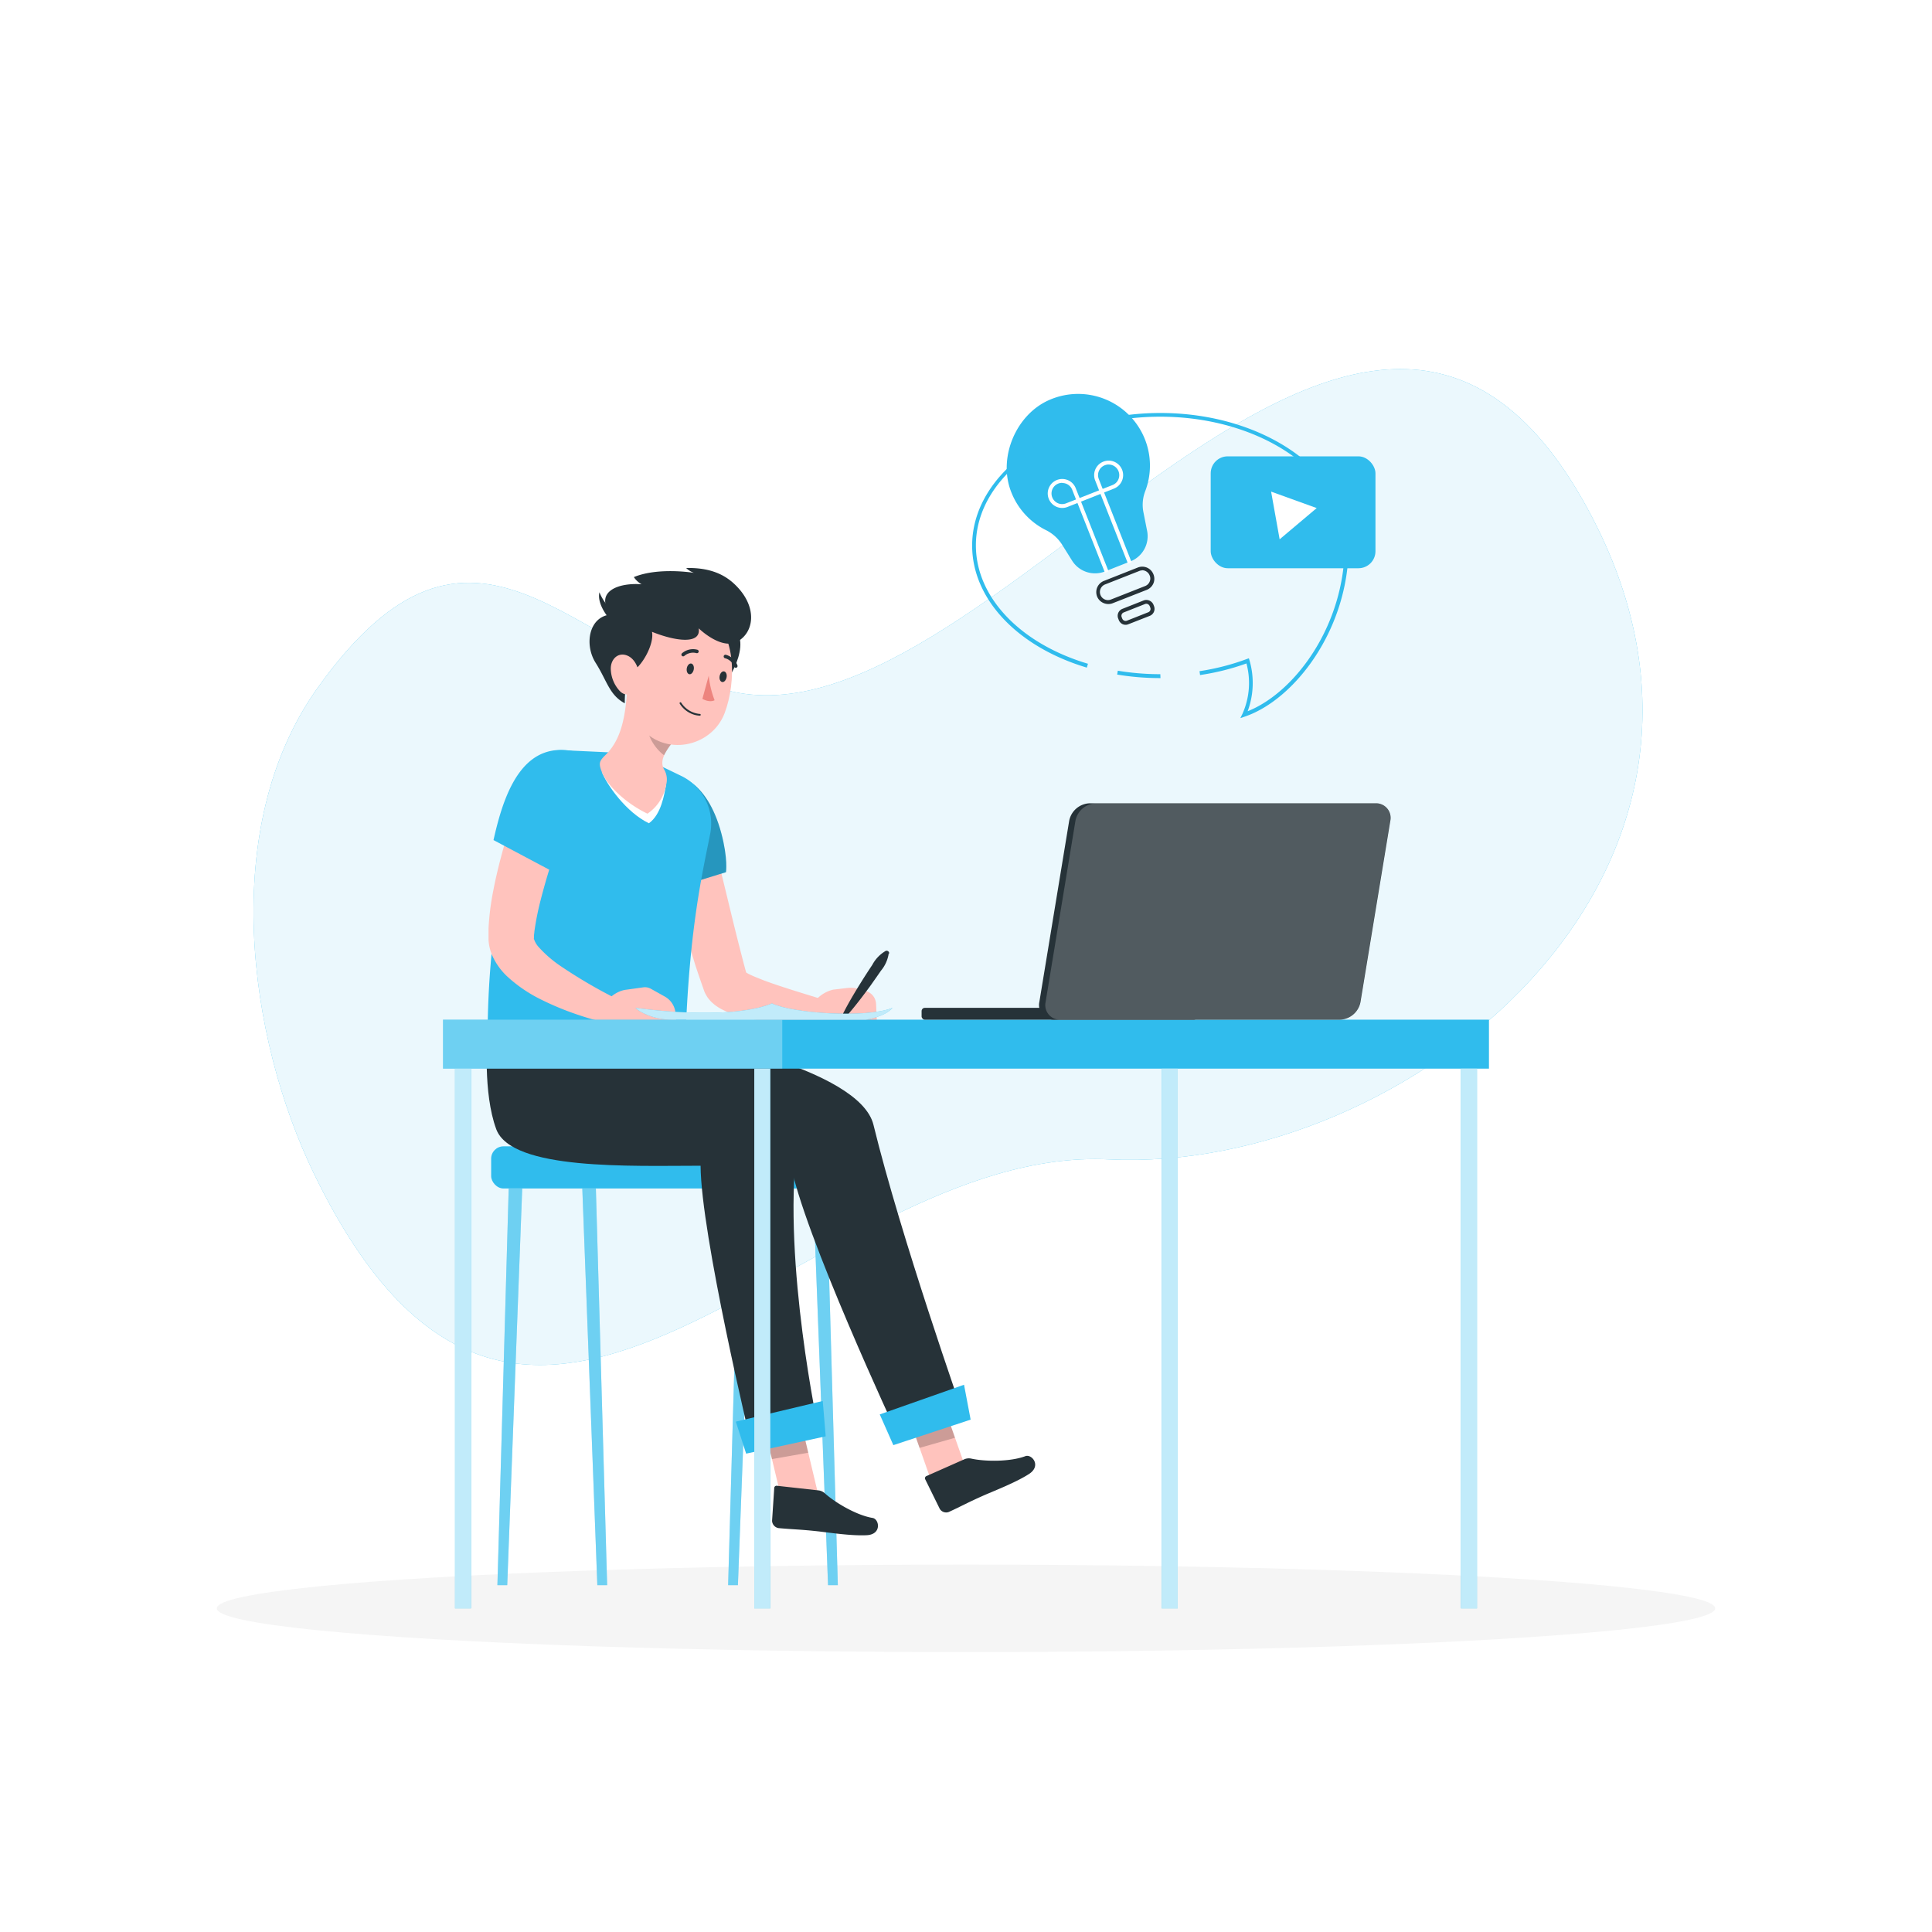 <svg class="animated" id="freepik_stories-kids-studying-from-home" xmlns="http://www.w3.org/2000/svg" viewBox="0 0 500 500" version="1.1" xmlns:xlink="http://www.w3.org/1999/xlink" xmlns:svgjs="http://svgjs.com/svgjs"><style>svg#freepik_stories-kids-studying-from-home:not(.animated) .animable {opacity: 0;}svg#freepik_stories-kids-studying-from-home.animated #freepik--Bubble--inject-66 {animation: 1s 1 forwards cubic-bezier(.36,-0.01,.5,1.38) slideUp,6s Infinite  linear heartbeat;animation-delay: 0s,1s;}            @keyframes slideUp {                0% {                    opacity: 0;                    transform: translateY(30px);                }                100% {                    opacity: 1;                    transform: inherit;                }            }                    @keyframes heartbeat {                0% {                    transform: scale(1);                }                10% {                    transform: scale(1.1);                }                30% {                    transform: scale(1);                }                40% {                    transform: scale(1);                }                50% {                    transform: scale(1.1);                }                60% {                    transform: scale(1);                }                100% {                    transform: scale(1);                }            }        </style><g id="freepik--background-simple--inject-66" style="transform-origin: 245.346px 224.384px;" class="animable"><path d="M189.59,179c68.1,15.12,164-158.32,222.72-44.62C460.18,227.17,363.52,303.79,287,300.05,209.29,296.25,137.2,419,81.31,303.86c-17.1-35.22-24.77-89.86.83-125.75C122.87,121,148.07,169.81,189.59,179Z" style="fill: #30BCED; transform-origin: 245.346px 224.384px;" id="el234hh7siheu" class="animable"></path><g id="eln27rtpe145"><path d="M189.59,179c68.1,15.12,164-158.32,222.72-44.62C460.18,227.17,363.52,303.79,287,300.05,209.29,296.25,137.2,419,81.31,303.86c-17.1-35.22-24.77-89.86.83-125.75C122.87,121,148.07,169.81,189.59,179Z" style="fill: rgb(255, 255, 255); opacity: 0.9; transform-origin: 245.346px 224.384px;" class="animable" id="el75qzawtld6m"></path></g></g><g id="freepik--Shadow--inject-66" style="transform-origin: 250px 416.24px;" class="animable"><ellipse id="freepik--path--inject-66" cx="250" cy="416.24" rx="193.89" ry="11.32" style="fill: rgb(245, 245, 245); transform-origin: 250px 416.24px;" class="animable"></ellipse></g><g id="freepik--Bubble--inject-66" style="transform-origin: 304.887px 143.899px;" class="animable"><path d="M296.32,113.72a18.6,18.6,0,0,0-24.83-10.18c-8.52,3.76-13.14,14.69-9.93,23.42a18.51,18.51,0,0,0,9,10.17,10.45,10.45,0,0,1,4.26,3.75l2.64,4.22a7,7,0,0,0,8.48,2.8l6.66-2.63a7,7,0,0,0,4.28-7.84l-1-5.06a9.82,9.82,0,0,1,.53-5.33A18.5,18.5,0,0,0,296.32,113.72Z" style="fill: #30BCED; transform-origin: 279.071px 125.165px;" id="elttmna08qfso" class="animable"></path><path d="M286.82,156.32a3.13,3.13,0,0,1-1.24-.26,3.06,3.06,0,0,1-1.66-1.71,3.11,3.11,0,0,1,1.75-4l8.83-3.49a3.1,3.1,0,0,1,4,1.75,3.07,3.07,0,0,1,0,2.38,3.13,3.13,0,0,1-1.71,1.66L288,156.1A3,3,0,0,1,286.82,156.32Zm8.82-8.71a2,2,0,0,0-.77.15L286,151.25a2.1,2.1,0,0,0-.07,3.89,2.07,2.07,0,0,0,1.62,0l8.83-3.48a2.09,2.09,0,0,0,1.15-1.13,2,2,0,0,0,0-1.61,2.13,2.13,0,0,0-2-1.34Z" style="fill: rgb(38, 50, 56); transform-origin: 291.227px 151.486px;" id="elt6xqzdt4ej" class="animable"></path><path d="M291.32,161.7a2.09,2.09,0,0,1-.78-.16,2,2,0,0,1-1-1.07l-.15-.39a1.93,1.93,0,0,1,1.09-2.51l5.51-2.18a2,2,0,0,1,2.52,1.09l.15.39a1.95,1.95,0,0,1-1.09,2.51L292,161.56A1.9,1.9,0,0,1,291.32,161.7Zm5.35-5.45a1,1,0,0,0-.34.07l-5.51,2.18a.93.93,0,0,0-.53,1.21l.15.39a.94.94,0,0,0,1.22.53l5.51-2.18a.94.94,0,0,0,.52-.5.92.92,0,0,0,0-.71l-.15-.39A1,1,0,0,0,296.67,156.25Z" style="fill: rgb(38, 50, 56); transform-origin: 294.022px 158.485px;" id="eleiuhxljycxe" class="animable"></path><path d="M274.91,131.46a3.75,3.75,0,1,1,3.48-5.13l1.38,3.49-3.49,1.37A3.67,3.67,0,0,1,274.91,131.46Zm0-6.5a2.75,2.75,0,1,0,1,5.3l2.56-1-1-2.55A2.74,2.74,0,0,0,274.9,125Z" style="fill: rgb(255, 255, 255); transform-origin: 275.461px 127.71px;" id="ellzdiknnkkg9" class="animable"></path><polygon points="285.97 148.24 278.48 129.25 285.37 126.53 292.86 145.52 291.93 145.89 284.8 127.83 279.77 129.82 286.9 147.87 285.97 148.24" style="fill: rgb(255, 255, 255); transform-origin: 285.67px 137.385px;" id="elkey6l2ahngf" class="animable"></polygon><path d="M284.8,127.83l-1.37-3.49a3.75,3.75,0,1,1,4.86,2.11Zm2.11-7.62a2.79,2.79,0,0,0-1,.2,2.74,2.74,0,0,0-1.54,3.57l1,2.55,2.55-1a2.75,2.75,0,0,0-1-5.31Z" style="fill: rgb(255, 255, 255); transform-origin: 286.917px 123.52px;" id="elzrzn2ry89md" class="animable"></path><path d="M300.33,175.49a68.37,68.37,0,0,1-11.21-.91l.17-1a67.4,67.4,0,0,0,11,.9Z" style="fill: #30BCED; transform-origin: 294.725px 174.535px;" id="elv7j3gz3ii6g" class="animable"></path><path d="M321,185.85l.53-1.08a19.55,19.55,0,0,0,1.05-13.07,62.46,62.46,0,0,1-12,3l-.15-1a61.45,61.45,0,0,0,12.28-3.16l.5-.18.15.5a21,21,0,0,1-.47,13.21c12.29-4.89,25.12-22.25,25.12-42.93,0-18.36-21.41-33.3-47.73-33.3s-47.72,14.94-47.72,33.3c0,13.35,11.37,25.38,29,30.64l-.29,1c-18-5.39-29.68-17.79-29.68-31.6,0-18.91,21.86-34.3,48.72-34.3s48.73,15.39,48.73,34.3c0,21.74-14,39.91-26.9,44.28Z" style="fill: #30BCED; transform-origin: 300.315px 146.365px;" id="el2iozzi2lm5k" class="animable"></path><g id="elg8f4a1jqzj"><rect x="313.33" y="118.1" width="42.64" height="28.96" rx="4.4" style="fill: #30BCED; transform-origin: 334.65px 132.58px; transform: rotate(-10.13deg);" class="animable" id="elltfmhkn8snn"></rect></g><polygon points="340.76 131.49 328.96 127.23 331.17 139.57 340.76 131.49" style="fill: rgb(255, 255, 255); transform-origin: 334.86px 133.4px;" id="ely5dtav6qm2" class="animable"></polygon></g><g id="freepik--Character--inject-66" style="transform-origin: 196.929px 278.616px;" class="animable"><rect x="127.11" y="296.67" width="91.34" height="10.91" rx="3.19" style="fill: #30BCED; transform-origin: 172.78px 302.125px;" id="elcw5gz5y6iga" class="animable"></rect><polygon points="214.3 410.24 216.83 410.24 213.92 307.58 210.41 307.58 214.3 410.24" style="fill: #30BCED; transform-origin: 213.62px 358.91px;" id="el4u6hpo5s1by" class="animable"></polygon><g id="eln1rmi2uxhqr"><polygon points="214.3 410.24 216.83 410.24 213.92 307.58 210.41 307.58 214.3 410.24" style="fill: rgb(255, 255, 255); opacity: 0.3; transform-origin: 213.62px 358.91px;" class="animable" id="elxvhytxr3f6"></polygon></g><polygon points="190.97 410.24 188.44 410.24 191.36 307.58 194.86 307.58 190.97 410.24" style="fill: #30BCED; transform-origin: 191.65px 358.91px;" id="elzje55l15sdg" class="animable"></polygon><g id="eladkvqni2wal"><polygon points="190.97 410.24 188.44 410.24 191.36 307.58 194.86 307.58 190.97 410.24" style="fill: rgb(255, 255, 255); opacity: 0.3; transform-origin: 191.65px 358.91px;" class="animable" id="elh5eljh0ceij"></polygon></g><polygon points="154.59 410.24 157.13 410.24 154.21 307.58 150.7 307.58 154.59 410.24" style="fill: #30BCED; transform-origin: 153.915px 358.91px;" id="eleim58pzvhz" class="animable"></polygon><g id="el4hr36zvmmt6"><polygon points="154.59 410.24 157.13 410.24 154.21 307.58 150.7 307.58 154.59 410.24" style="fill: rgb(255, 255, 255); opacity: 0.3; transform-origin: 153.915px 358.91px;" class="animable" id="elbgreli128qs"></polygon></g><polygon points="131.27 410.24 128.73 410.24 131.65 307.58 135.15 307.58 131.27 410.24" style="fill: #30BCED; transform-origin: 131.94px 358.91px;" id="elz3gi1yey2aa" class="animable"></polygon><g id="elknc76lf5vp"><polygon points="131.27 410.24 128.73 410.24 131.65 307.58 135.15 307.58 131.27 410.24" style="fill: rgb(255, 255, 255); opacity: 0.3; transform-origin: 131.94px 358.91px;" class="animable" id="elejddh27w5kd"></polygon></g><polygon points="241.31 384.15 250.33 381.1 242.91 360.04 233.9 363.09 241.31 384.15" style="fill: rgb(255, 195, 189); transform-origin: 242.115px 372.095px;" id="el1z88eu4fc8q" class="animable"></polygon><path d="M249.66,377.62,239.78,382a.6.6,0,0,0-.33.85l3.75,7.62a1.93,1.93,0,0,0,2.39.81c3.41-1.57,4.94-2.48,9.29-4.39,2.68-1.17,8.07-3.26,11.41-5.41s.72-5.25-.92-4.63c-3.89,1.48-10.36,1.42-13.9.66A3,3,0,0,0,249.66,377.62Z" style="fill: rgb(38, 50, 56); transform-origin: 253.641px 384.096px;" id="elypnr4ruqha" class="animable"></path><g id="el5wv0dt82zll"><polygon points="233.9 363.1 242.92 360.04 247.15 372.09 237.98 374.71 233.9 363.1" style="opacity: 0.2; transform-origin: 240.525px 367.375px;" class="animable" id="elblfbmphilbe"></polygon></g><path d="M177.42,268.19s45,8.12,48.63,22.9c7.13,29.22,23.21,74.92,23.21,74.92l-17.12,5s-24.48-52.41-27.56-70.05c-25.25,0-56,2-60-8.68-3.51-9.48-2.26-24.05-2.26-24.05Z" style="fill: rgb(38, 50, 56); transform-origin: 195.682px 319.6px;" id="elw75kkt36bc" class="animable"></path><polygon points="231.2 374 251.2 367.4 249.49 358.37 227.68 366.05 231.2 374" style="fill: #30BCED; transform-origin: 239.44px 366.185px;" id="eltbklafoyisp" class="animable"></polygon><polygon points="202.11 387.35 212.07 388.11 206.22 363.53 196.93 365.63 202.11 387.35" style="fill: rgb(255, 195, 189); transform-origin: 204.5px 375.82px;" id="elzziobkzheh" class="animable"></polygon><path d="M211.82,385.71l-10.73-1.19a.61.61,0,0,0-.72.58l-.56,8.48a2,2,0,0,0,1.67,1.89c3.73.35,5.52.32,10.24.84,2.9.32,8.62,1.21,12.59,1s3.25-4.2,1.51-4.47c-4.11-.67-9.67-3.95-12.36-6.38A2.93,2.93,0,0,0,211.82,385.71Z" style="fill: rgb(38, 50, 56); transform-origin: 213.513px 390.926px;" id="elj0kds88yu3a" class="animable"></path><g id="elellnoiojuc"><polygon points="196.93 365.64 206.22 363.54 209.17 375.96 199.78 377.61 196.93 365.64" style="opacity: 0.2; transform-origin: 203.05px 370.575px;" class="animable" id="el5nytw6ypj9"></polygon></g><path d="M154,268.19s54.71,8.19,52.2,28.9c-3.61,29.86,5.66,73.05,5.66,73.05l-17.55,3.14s-12.9-53.68-13-71.59c-17.8,0-48.9,1.27-52.88-9.45-3.51-9.48-2.26-24.05-2.26-24.05Z" style="fill: rgb(38, 50, 56); transform-origin: 168.907px 320.735px;" id="elioju9tv5or" class="animable"></path><polygon points="193.1 376.2 213.69 371.72 212.93 362.57 190.43 367.92 193.1 376.2" style="fill: #30BCED; transform-origin: 202.06px 369.385px;" id="elv4mnh1hn37" class="animable"></polygon><path d="M182.86,210.64c1.46,5.72,2.89,11.49,4.29,17.24s2.77,11.51,4.22,17.19l1.09,4.23.56,2.08.29,1,0,.13,0,.06s0-.09-.05-.13a3.66,3.66,0,0,0-.28-.59l-.15-.23-.11-.15-.2-.22c-.21-.2-.24-.17-.19-.12a1.89,1.89,0,0,0,.36.29,10.88,10.88,0,0,0,1.38.79c1.08.53,2.34,1,3.63,1.52,5.2,1.93,10.94,3.57,16.52,5.34l-.88,6.38a90.82,90.82,0,0,1-9.2-.36,81.94,81.94,0,0,1-9.27-1.3,40.56,40.56,0,0,1-4.86-1.26,21.9,21.9,0,0,1-2.69-1.06,12.5,12.5,0,0,1-1.55-.86,10.26,10.26,0,0,1-1.89-1.55c-.18-.2-.35-.39-.55-.65l-.28-.38-.28-.47a7.55,7.55,0,0,1-.53-1.1l-.16-.46-.39-1.1-.75-2.18c-.49-1.45-1-2.9-1.41-4.34-1.81-5.78-3.46-11.53-5-17.32s-3-11.57-4.34-17.43Z" style="fill: rgb(255, 195, 189); transform-origin: 192.205px 238.048px;" id="elj2wpp1j0vl" class="animable"></path><path d="M168.8,203.72c5.49-6.12,14.19-1.84,17.86,11.86,1.78,6.66,1.22,10.14,1.22,10.14l-18.94,5.84C164.87,222.56,161.33,212.06,168.8,203.72Z" style="fill: #30BCED; transform-origin: 176.2px 216.277px;" id="ell7genhan9gb" class="animable"></path><g id="el45cpa9k6kl6"><g style="opacity: 0.2; transform-origin: 176.2px 216.277px;" class="animable" id="elhv30maz6hwk"><path d="M168.8,203.72c5.49-6.12,14.19-1.84,17.86,11.86,1.78,6.66,1.22,10.14,1.22,10.14l-18.94,5.84C164.87,222.56,161.33,212.06,168.8,203.72Z" id="el9bpxkun5w0s" style="transform-origin: 176.2px 216.277px;" class="animable"></path></g></g><path d="M224.15,256.5l-1.7-.52a7.93,7.93,0,0,0-3.18-.29l-3.65.43a8.59,8.59,0,0,0-5.57,4.27l-1.24,2.42c.62,4.46,9.66,3,9.66,3H227l-.28-6.06A3.61,3.61,0,0,0,224.15,256.5Z" style="fill: rgb(255, 195, 189); transform-origin: 217.905px 260.84px;" id="elsfll8muzvxq" class="animable"></path><path d="M230,246.74A9,9,0,0,1,228,251.2c-.91,1.33-1.85,2.65-2.8,4-1.91,2.61-3.86,5.18-6,7.63a.58.58,0,0,1-.95-.65c1.48-2.9,3.15-5.66,4.86-8.4q1.29-2.05,2.64-4.07a9.11,9.11,0,0,1,3.37-3.56.66.66,0,0,1,1,.64Z" style="fill: rgb(38, 50, 56); transform-origin: 224.155px 254.539px;" id="elqmnbfpc8hm" class="animable"></path><path d="M170.07,197.79l-10.67-3-13.73-.64a9.51,9.51,0,0,0-9.49,6.56c-2.62,8-5,19.52-6.78,29.49a231.8,231.8,0,0,0-3.21,38h51.23c1.05-28.45,4.4-42.35,6.38-52.42a13.72,13.72,0,0,0-7.55-15Z" style="fill: #30BCED; transform-origin: 155.122px 231.17px;" id="elvcwv1x1n33k" class="animable"></path><path d="M155.76,199.79c1.3,3.34,6.33,10.48,12.18,13.27,3.25-2.35,3.95-7.48,4.44-9.88Z" style="fill: rgb(255, 255, 255); transform-origin: 164.07px 206.425px;" id="elxih44og02t" class="animable"></path><path d="M172.38,203.18a5.2,5.2,0,0,0-.44-3.94c-.83-1.3-.62-2.79.21-4.32a14.91,14.91,0,0,1,2.45-3.33l-6.71-7.85-5.47-6.34c-.47,5.93-.93,13.28-5.61,17.88-1.65,1.63-2,2.12-1.05,4.51,1.3,3.34,6,8,11.8,10.79A11.37,11.37,0,0,0,172.38,203.18Z" style="fill: rgb(255, 195, 189); transform-origin: 164.92px 193.99px;" id="elg9p50mq821" class="animable"></path><g id="eld15tjtoovoc"><path d="M172.54,190.24l-3.79-6.15c-.07.16-.16.33-.25.51a14.39,14.39,0,0,0-.82,2.36c-.69,2.73,1.63,6.63,4.17,8.49.11-.17.2-.35.3-.53a18.68,18.68,0,0,1,2.29-3.23,1,1,0,0,1,.16-.1Z" style="opacity: 0.2; transform-origin: 171.078px 189.77px;" class="animable" id="elepn88jyy9a"></path></g><path d="M185.78,175.54c.88,5.67,9-8.92,4.46-12.12C184.7,159.5,184.12,164.75,185.78,175.54Z" style="fill: rgb(38, 50, 56); transform-origin: 188.287px 169.48px;" id="eljpbrrl05bfh" class="animable"></path><path d="M162.67,168.14c-.52,9.21-1.31,14.56,2.92,19.88,6.36,8,18.57,5.36,21.94-3.45,3-7.94,3.37-21.66-5.48-26.52S163.19,158.94,162.67,168.14Z" style="fill: rgb(255, 195, 189); transform-origin: 175.85px 174.542px;" id="elveezurzgnmq" class="animable"></path><path d="M180.82,162.61s5.89,5.78,10.09,3.39,5.05-8.58,0-14c-2.43-2.61-6.11-5.16-13.33-5a5.56,5.56,0,0,0,2,1.25s-9.16-1.53-15.54,1.1a5.86,5.86,0,0,0,2,1.86c-6.21-.47-12.25,2-8,7.83-5.63.55-6.89,7.75-3.89,12.5s3.53,8.31,7.54,10.47c0-6.47,1.49-8,1.49-8,2.89-1.23,6.22-7.39,5.55-10.5C174.91,166,181.5,166.82,180.82,162.61Z" style="fill: rgb(38, 50, 56); transform-origin: 173.478px 164.501px;" id="elcci0wnw79g" class="animable"></path><path d="M159.52,158.83a12.7,12.7,0,0,1-4.39-5.55c-.72,3.22,2.61,6.89,2.61,6.89Z" style="fill: rgb(38, 50, 56); transform-origin: 157.274px 156.725px;" id="el2bas3k7lcnb" class="animable"></path><path d="M158.07,173.17a8.76,8.76,0,0,0,2.33,5.67c1.91,2,4.51.3,5-2.27.4-2.31-.58-5.84-3-6.88S158,170.59,158.07,173.17Z" style="fill: rgb(255, 195, 189); transform-origin: 161.777px 174.561px;" id="elr4axx53n5d" class="animable"></path><path d="M177.75,172.89c-.15.76.12,1.47.61,1.59s1-.4,1.17-1.16-.12-1.47-.61-1.59S177.9,172.14,177.75,172.89Z" style="fill: rgb(38, 50, 56); transform-origin: 178.644px 173.105px;" id="el0vcvm2pbi7p" class="animable"></path><path d="M186.25,174.92c-.16.76.12,1.46.61,1.58s1-.4,1.17-1.16-.13-1.47-.62-1.58S186.4,174.16,186.25,174.92Z" style="fill: rgb(38, 50, 56); transform-origin: 187.141px 175.131px;" id="el4uniy8d90q5" class="animable"></path><path d="M183.42,174.86a24.57,24.57,0,0,0,1.52,6.36c-1.4.71-3.16-.36-3.16-.36Z" style="fill: rgb(237, 132, 126); transform-origin: 183.36px 178.162px;" id="elqnljcmiqh8" class="animable"></path><path d="M180.21,185.11a6.66,6.66,0,0,1-4.29-3,.23.23,0,1,1,.4-.22,6.37,6.37,0,0,0,4.82,2.88.21.21,0,0,1,.2.24.22.22,0,0,1-.24.21A7.55,7.55,0,0,1,180.21,185.11Z" style="fill: rgb(38, 50, 56); transform-origin: 178.609px 183.483px;" id="elu57dujopr3j" class="animable"></path><path d="M176.63,169.83a.46.46,0,0,1-.18-.13.46.46,0,0,1,.06-.64,4.35,4.35,0,0,1,4-.9.45.45,0,1,1-.29.86,3.48,3.48,0,0,0-3.13.74A.45.45,0,0,1,176.63,169.83Z" style="fill: rgb(38, 50, 56); transform-origin: 178.584px 168.934px;" id="elg8kl75fse6" class="animable"></path><path d="M187.3,170a.55.55,0,0,1,0-.22.47.47,0,0,1,.56-.32,4.37,4.37,0,0,1,3,2.78.45.45,0,0,1-.31.56.45.45,0,0,1-.56-.31,3.43,3.43,0,0,0-2.39-2.15A.48.48,0,0,1,187.3,170Z" style="fill: rgb(38, 50, 56); transform-origin: 189.084px 171.132px;" id="elhjob6o8mgln" class="animable"></path><path d="M147.81,207.88c-1.92,5.48-3.84,11.19-5.55,16.79-.87,2.8-1.66,5.61-2.37,8.38a71.5,71.5,0,0,0-1.6,8.08c0,.3-.08.63-.09.92l0,.44c0,.14,0,.35,0,.28s-.08.06,0,.27a5.71,5.71,0,0,0,1.21,2.06,30.79,30.79,0,0,0,5.8,5,129.85,129.85,0,0,0,15.05,8.74L158.12,265a79.29,79.29,0,0,1-9.15-2.58,73.35,73.35,0,0,1-8.92-3.73,36.93,36.93,0,0,1-8.7-5.91,16.88,16.88,0,0,1-3.92-5.41,11.88,11.88,0,0,1-1-4.16c0-.45,0-.61,0-.85v-.7c0-.47,0-.9,0-1.35a67.72,67.72,0,0,1,1.25-9.91c.6-3.16,1.35-6.22,2.16-9.26a178.07,178.07,0,0,1,5.81-17.82Z" style="fill: rgb(255, 195, 189); transform-origin: 143.345px 234.16px;" id="elli4sanyrqpm" class="animable"></path><path d="M145,194.09c9.78-.09,11.63,7.52,6.31,19.58A68.82,68.82,0,0,1,143.89,226l-16.17-8.59C129.88,207.78,133.83,194.19,145,194.09Z" style="fill: #30BCED; transform-origin: 140.976px 210.045px;" id="elc0ou67tcpv5" class="animable"></path><path d="M172,257.88l-3.58-2a3.14,3.14,0,0,0-1.92-.36l-4.3.6c-2.89.3-5,2.51-6.57,4.43l-1.83,2.24c-.09,4.52,11.33,3.46,11.33,3.46l10-.13-.31-3.94A5.44,5.44,0,0,0,172,257.88Z" style="fill: rgb(255, 195, 189); transform-origin: 164.465px 260.926px;" id="el3qqpprmsfoy" class="animable"></path></g><g id="freepik--Desk--inject-66" style="transform-origin: 249.995px 312.064px;" class="animable"><rect x="114.65" y="263.89" width="270.69" height="12.67" style="fill: #30BCED; transform-origin: 249.995px 270.225px;" id="ela76xe8mhadh" class="animable"></rect><g id="elgw9zm0laixl"><rect x="114.65" y="263.89" width="87.8" height="12.67" style="fill: rgb(255, 255, 255); opacity: 0.3; transform-origin: 158.55px 270.225px;" class="animable" id="elxyrxefr4qxn"></rect></g><rect x="117.76" y="276.56" width="4.14" height="139.68" style="fill: #30BCED; transform-origin: 119.83px 346.4px;" id="elhb6b072q41m" class="animable"></rect><g id="elmrxrq8tgdmf"><rect x="117.76" y="276.56" width="4.14" height="139.68" style="fill: rgb(255, 255, 255); opacity: 0.7; transform-origin: 119.83px 346.4px;" class="animable" id="elkl4qpg05bif"></rect></g><rect x="195.21" y="276.56" width="4.14" height="139.68" style="fill: #30BCED; transform-origin: 197.28px 346.4px;" id="elorlu75ni43" class="animable"></rect><g id="el5ymeh83liyf"><rect x="195.21" y="276.56" width="4.14" height="139.68" style="fill: rgb(255, 255, 255); opacity: 0.7; transform-origin: 197.28px 346.4px;" class="animable" id="eln58cvu2gy7j"></rect></g><rect x="300.65" y="276.56" width="4.14" height="139.68" style="fill: #30BCED; transform-origin: 302.72px 346.4px;" id="el6r9kq02wo7" class="animable"></rect><g id="elbjxiua7h70o"><rect x="300.65" y="276.56" width="4.14" height="139.68" style="fill: rgb(255, 255, 255); opacity: 0.7; transform-origin: 302.72px 346.4px;" class="animable" id="elxkpbgn3amf8"></rect></g><rect x="378.1" y="276.56" width="4.14" height="139.68" style="fill: #30BCED; transform-origin: 380.17px 346.4px;" id="elkyci443rj9" class="animable"></rect><g id="elkpvb22xzrpl"><rect x="378.1" y="276.56" width="4.14" height="139.68" style="fill: rgb(255, 255, 255); opacity: 0.7; transform-origin: 380.17px 346.4px;" class="animable" id="eleq9u8eganf8"></rect></g><path d="M356,207.89H282a5.6,5.6,0,0,0-5.3,4.55l-7.72,46.89a3.78,3.78,0,0,0,3.8,4.56h74a5.6,5.6,0,0,0,5.31-4.56l7.72-46.89A3.77,3.77,0,0,0,356,207.89Z" style="fill: rgb(38, 50, 56); transform-origin: 314.395px 235.89px;" id="el9vunln7lru5" class="animable"></path><rect x="238.51" y="260.83" width="71.33" height="3.06" rx="0.83" style="fill: rgb(38, 50, 56); transform-origin: 274.175px 262.36px;" id="elp9qq51yfht" class="animable"></rect><g id="elr4wfk06lpk"><path d="M356,207.89H283.62a5.6,5.6,0,0,0-5.3,4.55l-7.72,46.89a3.77,3.77,0,0,0,3.8,4.56h72.33a5.6,5.6,0,0,0,5.31-4.56l7.72-46.89A3.77,3.77,0,0,0,356,207.89Z" style="fill: rgb(255, 255, 255); opacity: 0.2; transform-origin: 315.179px 235.891px;" class="animable" id="eluk7c5pl9ux"></path></g><path d="M164.46,260.83s23.83,3.55,35.33-1.14c5.38,2.59,24.54,3.87,31.21,1.14-2.06,2.39-6.9,3.06-6.9,3.06H173.83C169,263.89,165.31,261.78,164.46,260.83Z" style="fill: #30BCED; transform-origin: 197.73px 261.79px;" id="elu15zin5km9p" class="animable"></path><g id="el3o4gnexqvuv"><path d="M164.46,260.83s23.83,3.55,35.33-1.14c5.38,2.59,24.54,3.87,31.21,1.14-2.06,2.39-6.9,3.06-6.9,3.06H173.83C169,263.89,165.31,261.78,164.46,260.83Z" style="fill: rgb(255, 255, 255); opacity: 0.7; transform-origin: 197.73px 261.79px;" class="animable" id="elyskqsncerla"></path></g></g><defs>     <filter id="active" height="200%">         <feMorphology in="SourceAlpha" result="DILATED" operator="dilate" radius="2"></feMorphology>                <feFlood flood-color="#32DFEC" flood-opacity="1" result="PINK"></feFlood>        <feComposite in="PINK" in2="DILATED" operator="in" result="OUTLINE"></feComposite>        <feMerge>            <feMergeNode in="OUTLINE"></feMergeNode>            <feMergeNode in="SourceGraphic"></feMergeNode>        </feMerge>    </filter>    <filter id="hover" height="200%">        <feMorphology in="SourceAlpha" result="DILATED" operator="dilate" radius="2"></feMorphology>                <feFlood flood-color="#ff0000" flood-opacity="0.5" result="PINK"></feFlood>        <feComposite in="PINK" in2="DILATED" operator="in" result="OUTLINE"></feComposite>        <feMerge>            <feMergeNode in="OUTLINE"></feMergeNode>            <feMergeNode in="SourceGraphic"></feMergeNode>        </feMerge>            <feColorMatrix type="matrix" values="0   0   0   0   0                0   1   0   0   0                0   0   0   0   0                0   0   0   1   0 "></feColorMatrix>    </filter></defs></svg>